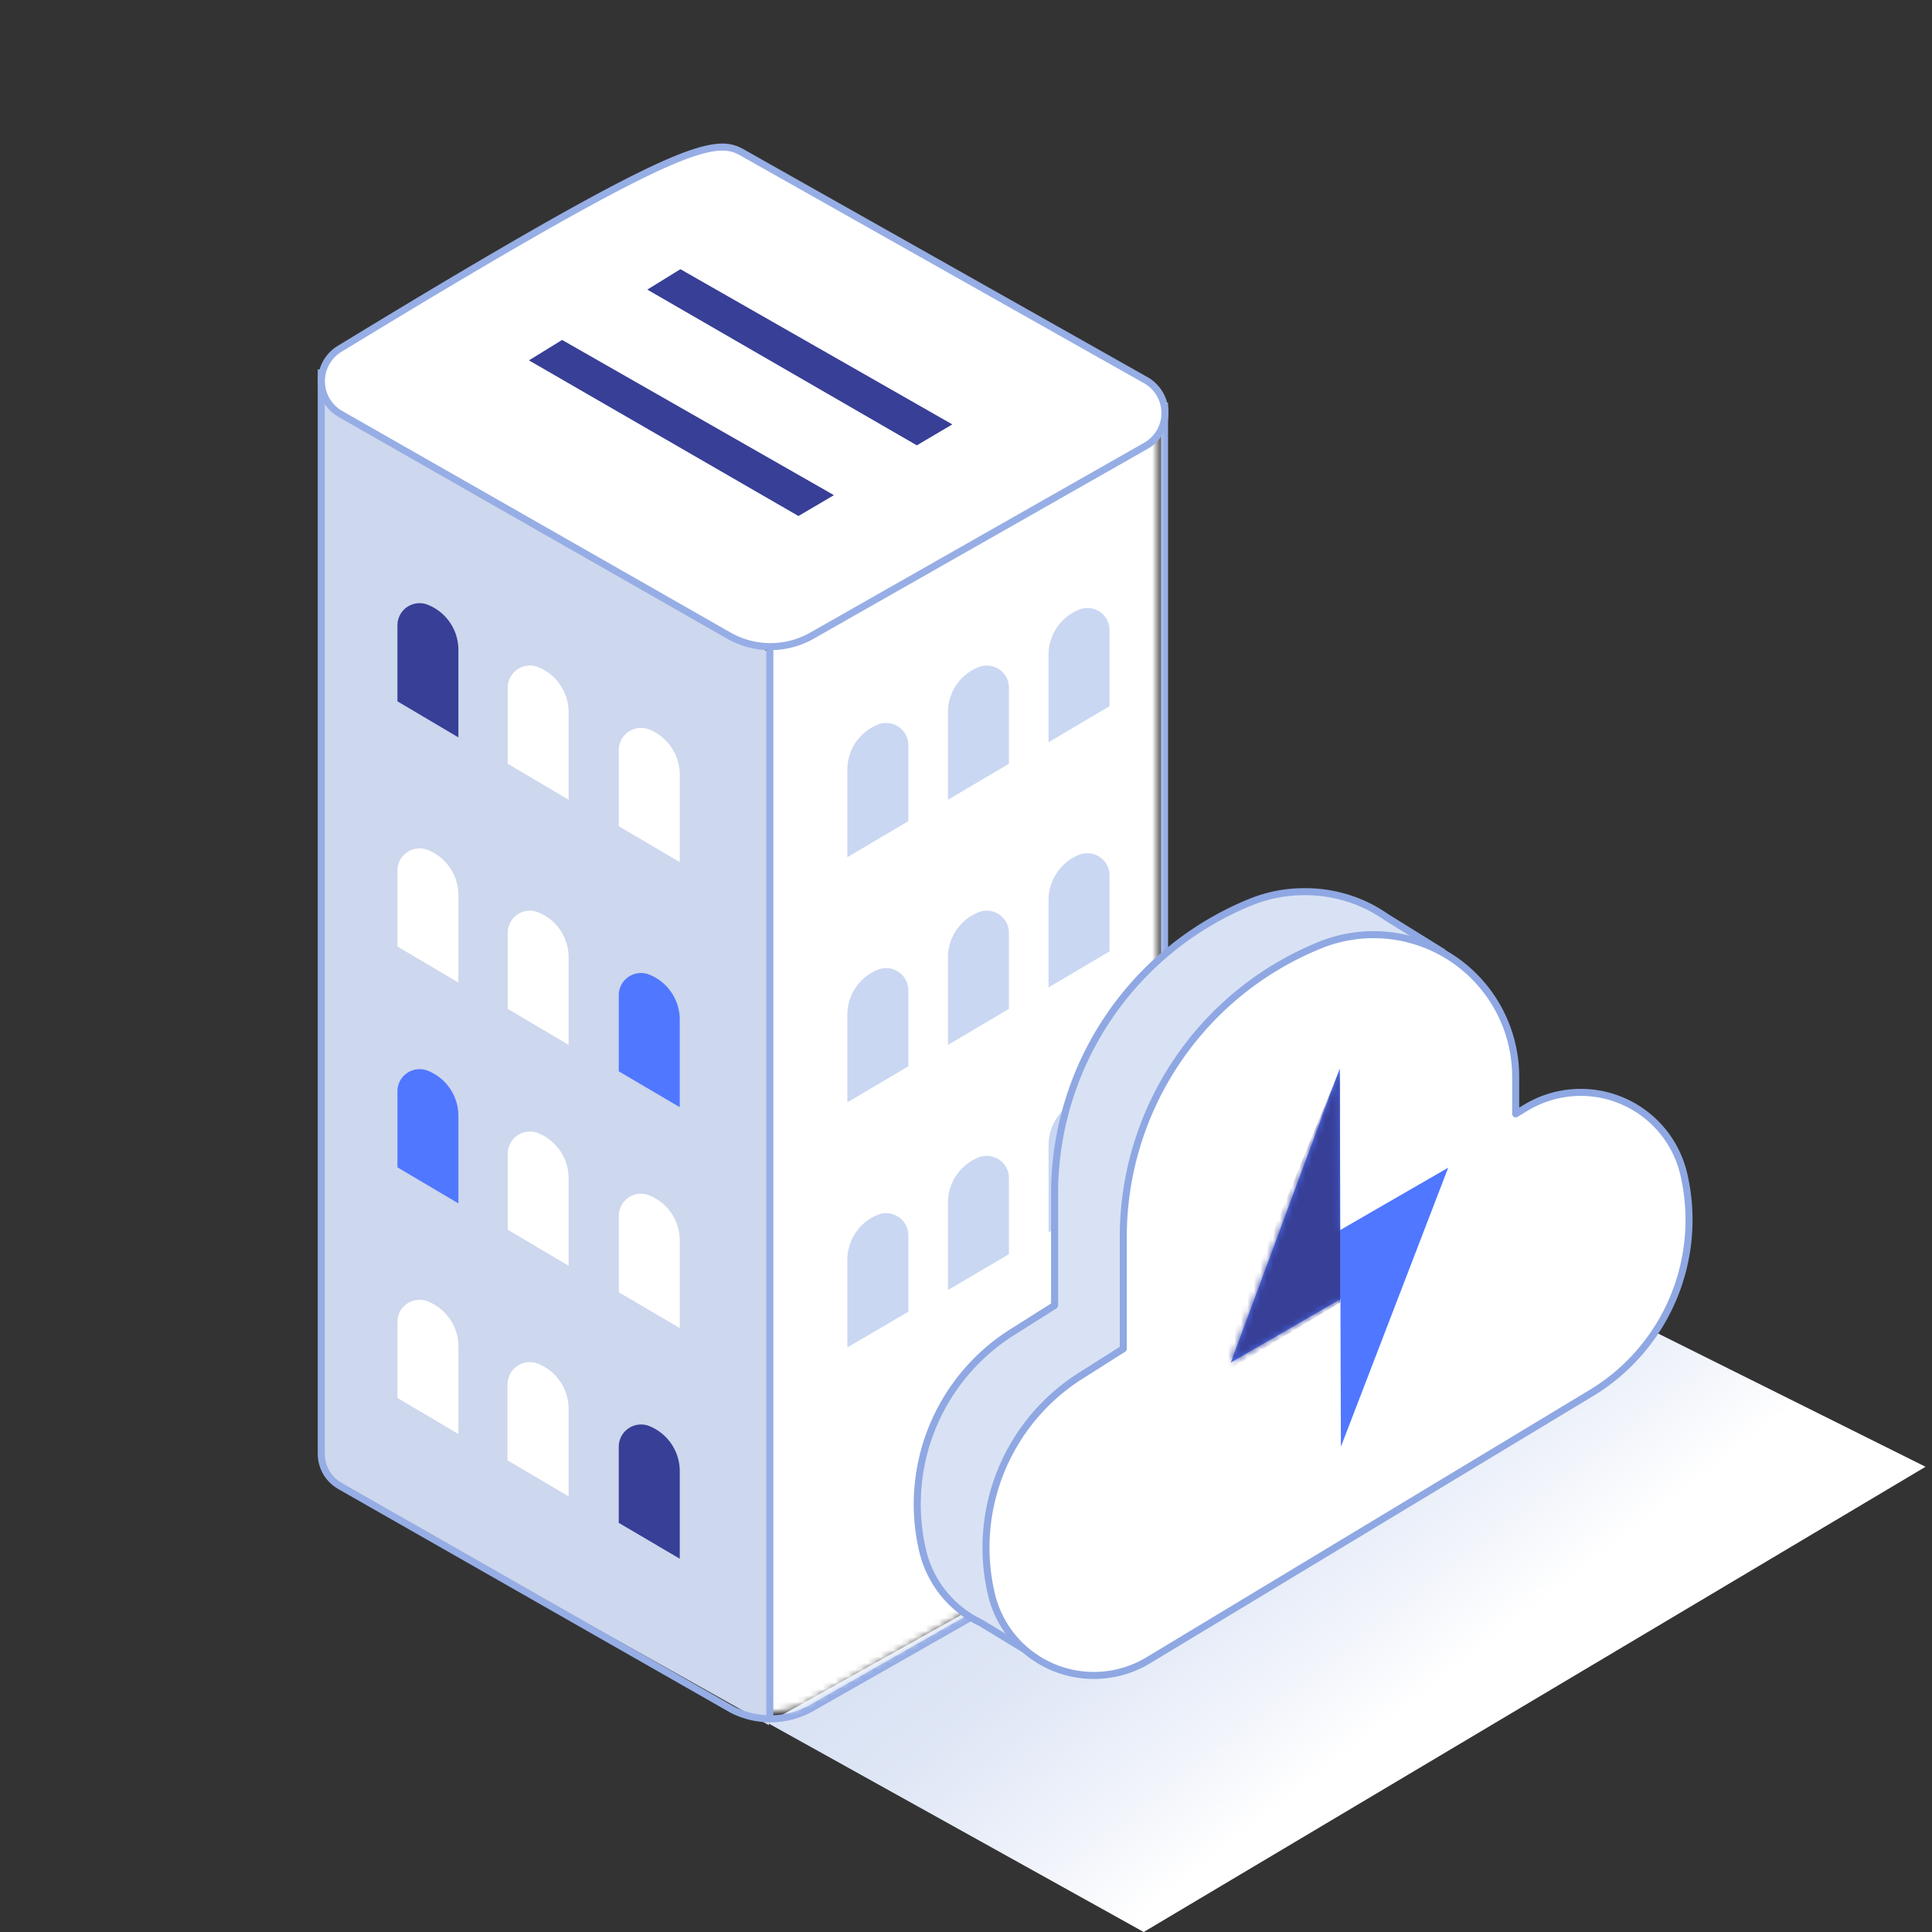 <svg xmlns="http://www.w3.org/2000/svg" viewBox="0 0 299 299"><rect x="0" y="0" width="299" height="299" fill="#333333" stroke="none"/><defs><mask id="mask" x="50.82" y="58.88" width="128.38" height="206.06" maskUnits="userSpaceOnUse"><g id="mask-3"><path id="path-2" class="cls-1" d="M50.82 58.88l128.38 5V230.1a4.79 4.79 0 01-2.41 3.9l-51.69 29.39a11.83 11.83 0 01-11.73 0l-60.14-34.32a4.64 4.64 0 01-1.7-1.65 4.75 4.75 0 01-.69-2.42z"/></g></mask><mask id="mask-5" x="50.82" y="58.88" width="130.41" height="210.66" maskUnits="userSpaceOnUse"><g id="mask-3-6" data-name="mask-3"><path id="path-2-5" data-name="path-2" class="cls-1" d="M50.82 58.88l128.38 5V230.1a4.79 4.79 0 01-2.41 3.9l-51.69 29.39a11.83 11.83 0 01-11.73 0l-60.14-34.32a4.64 4.64 0 01-1.7-1.65 4.75 4.75 0 01-.69-2.42z"/></g></mask><mask id="mask-6" x="187.55" y="165.35" width="36.58" height="58.55" maskUnits="userSpaceOnUse"><g id="mask-5-2" data-name="mask-5"><path id="path-4" class="cls-1" d="M224.13 180.71l-16.61 43.19-.07-22.84-16.96 9.8 16.86-45.51.07 25.01 16.71-9.65z"/></g></mask><linearGradient id="Безымянный_градиент_7" x1="1.71" y1="297.45" x2="1.2" y2="297.82" gradientTransform="matrix(121.49 0 0 -68.42 20 20608.12)" gradientUnits="userSpaceOnUse"><stop offset="0" stop-color="#fff"/><stop offset=".26" stop-color="#f1f4fb"/><stop offset=".69" stop-color="#dfe7f6"/><stop offset="1" stop-color="#d9e2f4"/></linearGradient><style>.cls-1{fill:#fff}.cls-5{fill:none;stroke:#96aee5;stroke-width:1.09px}.cls-6{mask:url(#mask)}.cls-7{fill:#5077ff}.cls-8{fill:#373f97}.cls-10{fill:#c9d7f2}</style></defs><g id="Слой_2" data-name="Слой 2"><g id="Layer_2" data-name="Layer 2"><path fill="#cdd7ed" d="M119 267l-66-37-3-3V62l69 38.95V267z"/><path fill="none" d="M0 0h299v299H0z"/><g id="UI-Design"><g id="Homepage-UI-Final"><g id="Group-24"><g id="Group-27"><g id="Group-32"><g id="Group-26-Copy-2"><g id="Group-25"><g id="Group-193"><path id="Path-15" fill="url(#Безымянный_градиент_7)" d="M118.81 266.65L177 299l121-72-57.16-28.48-122.03 68.13z"/><g id="Group-127"><g id="Group-126"><g id="Combined-Shape-7"><path class="cls-5" d="M49.72 57.74V225a5.8 5.8 0 00.85 3 5.86 5.86 0 002.1 2l60.64 34.58a13 13 0 0012.32-.26l52-29.62a5.89 5.89 0 002.6-4.61V62.84z"/><g class="cls-6"><g id="Group-123"><g id="Group-124"><path id="Path-76" class="cls-1" d="M105.2 205.53V192a7.51 7.51 0 00-4.72-7 3.42 3.42 0 00-4.71 3.19V200z"/><path id="Path-76-Copy" class="cls-1" d="M88 195.89v-13.52a7.51 7.51 0 00-4.71-7 3.43 3.43 0 00-4.47 1.91 3.46 3.46 0 00-.25 1.27v11.76z"/><path id="Path-76-Copy-2" class="cls-7" d="M70.94 186.24v-13.53a7.53 7.53 0 00-4.72-7 3.45 3.45 0 00-4.47 1.91 3.5 3.5 0 00-.24 1.28v11.76z"/></g></g></g><g class="cls-6"><g id="Group-123-2" data-name="Group-123"><g id="Group-124-2" data-name="Group-124"><path id="Path-76-2" data-name="Path-76" class="cls-8" d="M105.2 241.23V227.7a7.52 7.52 0 00-4.72-7 3.45 3.45 0 00-4.48 1.94 3.5 3.5 0 00-.24 1.28v11.76z"/><path id="Path-76-Copy-2-2" data-name="Path-76-Copy" class="cls-1" d="M88 231.58v-13.52a7.51 7.51 0 00-4.71-7 3.43 3.43 0 00-4.5 1.94 3.47 3.47 0 00-.25 1.28V226z"/><path id="Path-76-Copy-2-3" data-name="Path-76-Copy-2" class="cls-1" d="M70.94 221.93v-13.52a7.51 7.51 0 00-4.72-7 3.43 3.43 0 00-4.47 1.9 3.54 3.54 0 00-.24 1.28v11.76z"/></g></g></g><g class="cls-6"><g id="Group-123-3" data-name="Group-123"><g id="Group-124-3" data-name="Group-124"><path id="Path-76-3" data-name="Path-76" class="cls-7" d="M105.2 171.35v-13.52a7.51 7.51 0 00-4.72-7 3.44 3.44 0 00-4.48 1.94 3.5 3.5 0 00-.24 1.28v11.75z"/><path id="Path-76-Copy-3" data-name="Path-76-Copy" class="cls-1" d="M88 161.71v-13.52a7.51 7.51 0 00-4.71-7 3.43 3.43 0 00-4.47 1.91 3.47 3.47 0 00-.25 1.28v11.75z"/><path id="Path-76-Copy-2-4" data-name="Path-76-Copy-2" class="cls-1" d="M70.94 152.06v-13.52a7.53 7.53 0 00-4.72-7 3.45 3.45 0 00-4.47 1.91 3.5 3.5 0 00-.24 1.28v11.76z"/></g></g></g><g class="cls-6"><g id="Group-123-4" data-name="Group-123"><g id="Group-124-4" data-name="Group-124"><path id="Path-76-4" data-name="Path-76" class="cls-1" d="M105.2 133.42V119.9a7.53 7.53 0 00-4.72-7 3.45 3.45 0 00-4.48 1.93 3.5 3.5 0 00-.24 1.28v11.76z"/><path id="Path-76-Copy-4" data-name="Path-76-Copy" class="cls-1" d="M88 123.77v-13.52a7.51 7.51 0 00-4.71-7 3.43 3.43 0 00-4.47 1.91 3.51 3.51 0 00-.25 1.28v11.76z"/><path id="Path-76-Copy-2-5" data-name="Path-76-Copy-2" class="cls-8" d="M70.94 114.12V100.6a7.51 7.51 0 00-4.72-7 3.43 3.43 0 00-4.47 1.91 3.46 3.46 0 00-.24 1.28v11.75z"/></g></g></g><g mask="url(#mask-5)"><path id="Path-78" class="cls-1" d="M119.14 99.72v169.83l62.09-35.32V60.99l-62.09 38.73z"/></g></g><g id="Group-123-5" data-name="Group-123"><g id="Group-124-5" data-name="Group-124"><path id="Path-76-5" data-name="Path-76" class="cls-10" d="M131.14 208.53V195a7.51 7.51 0 014.72-7 3.44 3.44 0 014.47 1.91 3.47 3.47 0 01.25 1.28V203z"/><path id="Path-76-Copy-5" data-name="Path-76-Copy" class="cls-10" d="M146.71 199.65v-13.52a7.53 7.53 0 014.72-7 3.45 3.45 0 014.47 1.91 3.5 3.5 0 01.24 1.28v11.78z"/><path id="Path-76-Copy-2-6" data-name="Path-76-Copy-2" class="cls-10" d="M162.28 190.74v-13.52a7.51 7.51 0 014.72-7 3.44 3.44 0 014.47 1.91 3.5 3.5 0 01.24 1.28v11.79z"/></g></g><g id="Group-123-6" data-name="Group-123"><g id="Group-124-6" data-name="Group-124"><path id="Path-76-6" data-name="Path-76" class="cls-10" d="M131.14 170.6v-13.53a7.52 7.52 0 014.72-7 3.45 3.45 0 014.47 1.91 3.51 3.51 0 01.25 1.28v11.76z"/><path id="Path-76-Copy-6" data-name="Path-76-Copy" class="cls-10" d="M146.71 161.71v-13.52a7.51 7.51 0 014.72-7 3.43 3.43 0 014.47 1.91 3.46 3.46 0 01.24 1.28v11.75z"/><path id="Path-76-Copy-2-7" data-name="Path-76-Copy-2" class="cls-10" d="M162.28 152.81v-13.52a7.53 7.53 0 014.72-7 3.45 3.45 0 014.47 1.91 3.5 3.5 0 01.24 1.28v11.76z"/></g></g><g id="Group-123-7" data-name="Group-123"><g id="Group-124-7" data-name="Group-124"><path id="Path-76-7" data-name="Path-76" class="cls-10" d="M131.14 132.66v-13.52a7.51 7.51 0 014.72-7 3.43 3.43 0 014.47 1.9 3.55 3.55 0 01.25 1.28v11.76z"/><path id="Path-76-Copy-7" data-name="Path-76-Copy" class="cls-10" d="M146.71 123.77v-13.52a7.51 7.51 0 014.72-7 3.44 3.44 0 014.47 1.91 3.5 3.5 0 01.24 1.28v11.76z"/><path id="Path-76-Copy-2-8" data-name="Path-76-Copy-2" class="cls-10" d="M162.28 114.87v-13.52a7.51 7.51 0 014.72-7 3.42 3.42 0 014.71 3.19v11.75z"/></g></g><path id="Path-74" d="M52.54 54a5.85 5.85 0 00.15 10.07l60.13 34.31a13 13 0 0012.83 0L177.33 69a5.84 5.84 0 000-10.16L115 23.68c-2.19-1.24-4.57-2.11-16 3.55C90.38 31.48 76.32 39.5 52.54 54z" stroke-linecap="round" stroke-linejoin="round" stroke-width="1.09" stroke="#96aee5" fill="#fff"/><g id="Group-115"><path id="Path" class="cls-8" d="M86.99 52.61l42.07 24.02-5.49 3.23-41.71-24.09 5.13-3.16z"/><path id="Path-2-6" data-name="Path" class="cls-8" d="M105.3 41.66l42.08 24.02-5.49 3.24-41.71-24.1 5.12-3.16z"/></g><path id="Path-77" class="cls-5" d="M119.14 99.72v166.22"/></g><g id="Group-110"><g id="Group-109" stroke="#8fa8e3" stroke-linecap="round" stroke-linejoin="round" stroke-width="1.09"><path id="Combined-Shape" d="M202 138a22 22 0 0110.51 2.66h0l.15.09c.64.36 1.27.75 1.87 1.17l8.73 5.42-1.57 2.79A22 22 0 01224 160h0v2.8l.59.89c.38.6.76 1.2 1.11 1.81a44.18 44.18 0 01-16 60.4h0l-42.38 24.64a16.31 16.31 0 01-2.91 1.34l-2.92 5.17-9.7-5.9a16.55 16.55 0 01-9-11.16 31.47 31.47 0 0113.82-33.79h0l6.6-4.17v-17.29a48.73 48.73 0 0130.36-45.14A22 22 0 01202 138z" fill="#d9e2f4"/><path id="Path-35" d="M173.84 208.74l-6.59 4.17a31.47 31.47 0 00-13.82 33.8 16.29 16.29 0 0024.3 10.23l68.54-41.35a31.3 31.3 0 0014.33-33.81 16.38 16.38 0 00-24.47-10.34l-1.56.94h0v-5.66a22 22 0 00-30.36-20.42 48.74 48.74 0 00-30.37 45.14v17.3z" fill="#fff"/></g><g id="Fill-2"><g id="Fill-1"><path id="path-4-2" data-name="path-4" class="cls-7" d="M224.13 180.71l-16.61 43.19-.07-22.84-16.96 9.8 16.86-45.51.07 25.01 16.71-9.65z"/></g><g mask="url(#mask-6)"><path id="Path-38" class="cls-8" d="M207.4 165.35v36.22l-19.85 12.02 19.85-48.24z"/></g></g></g></g></g></g></g></g></g></g></g></g></g></g></svg>
